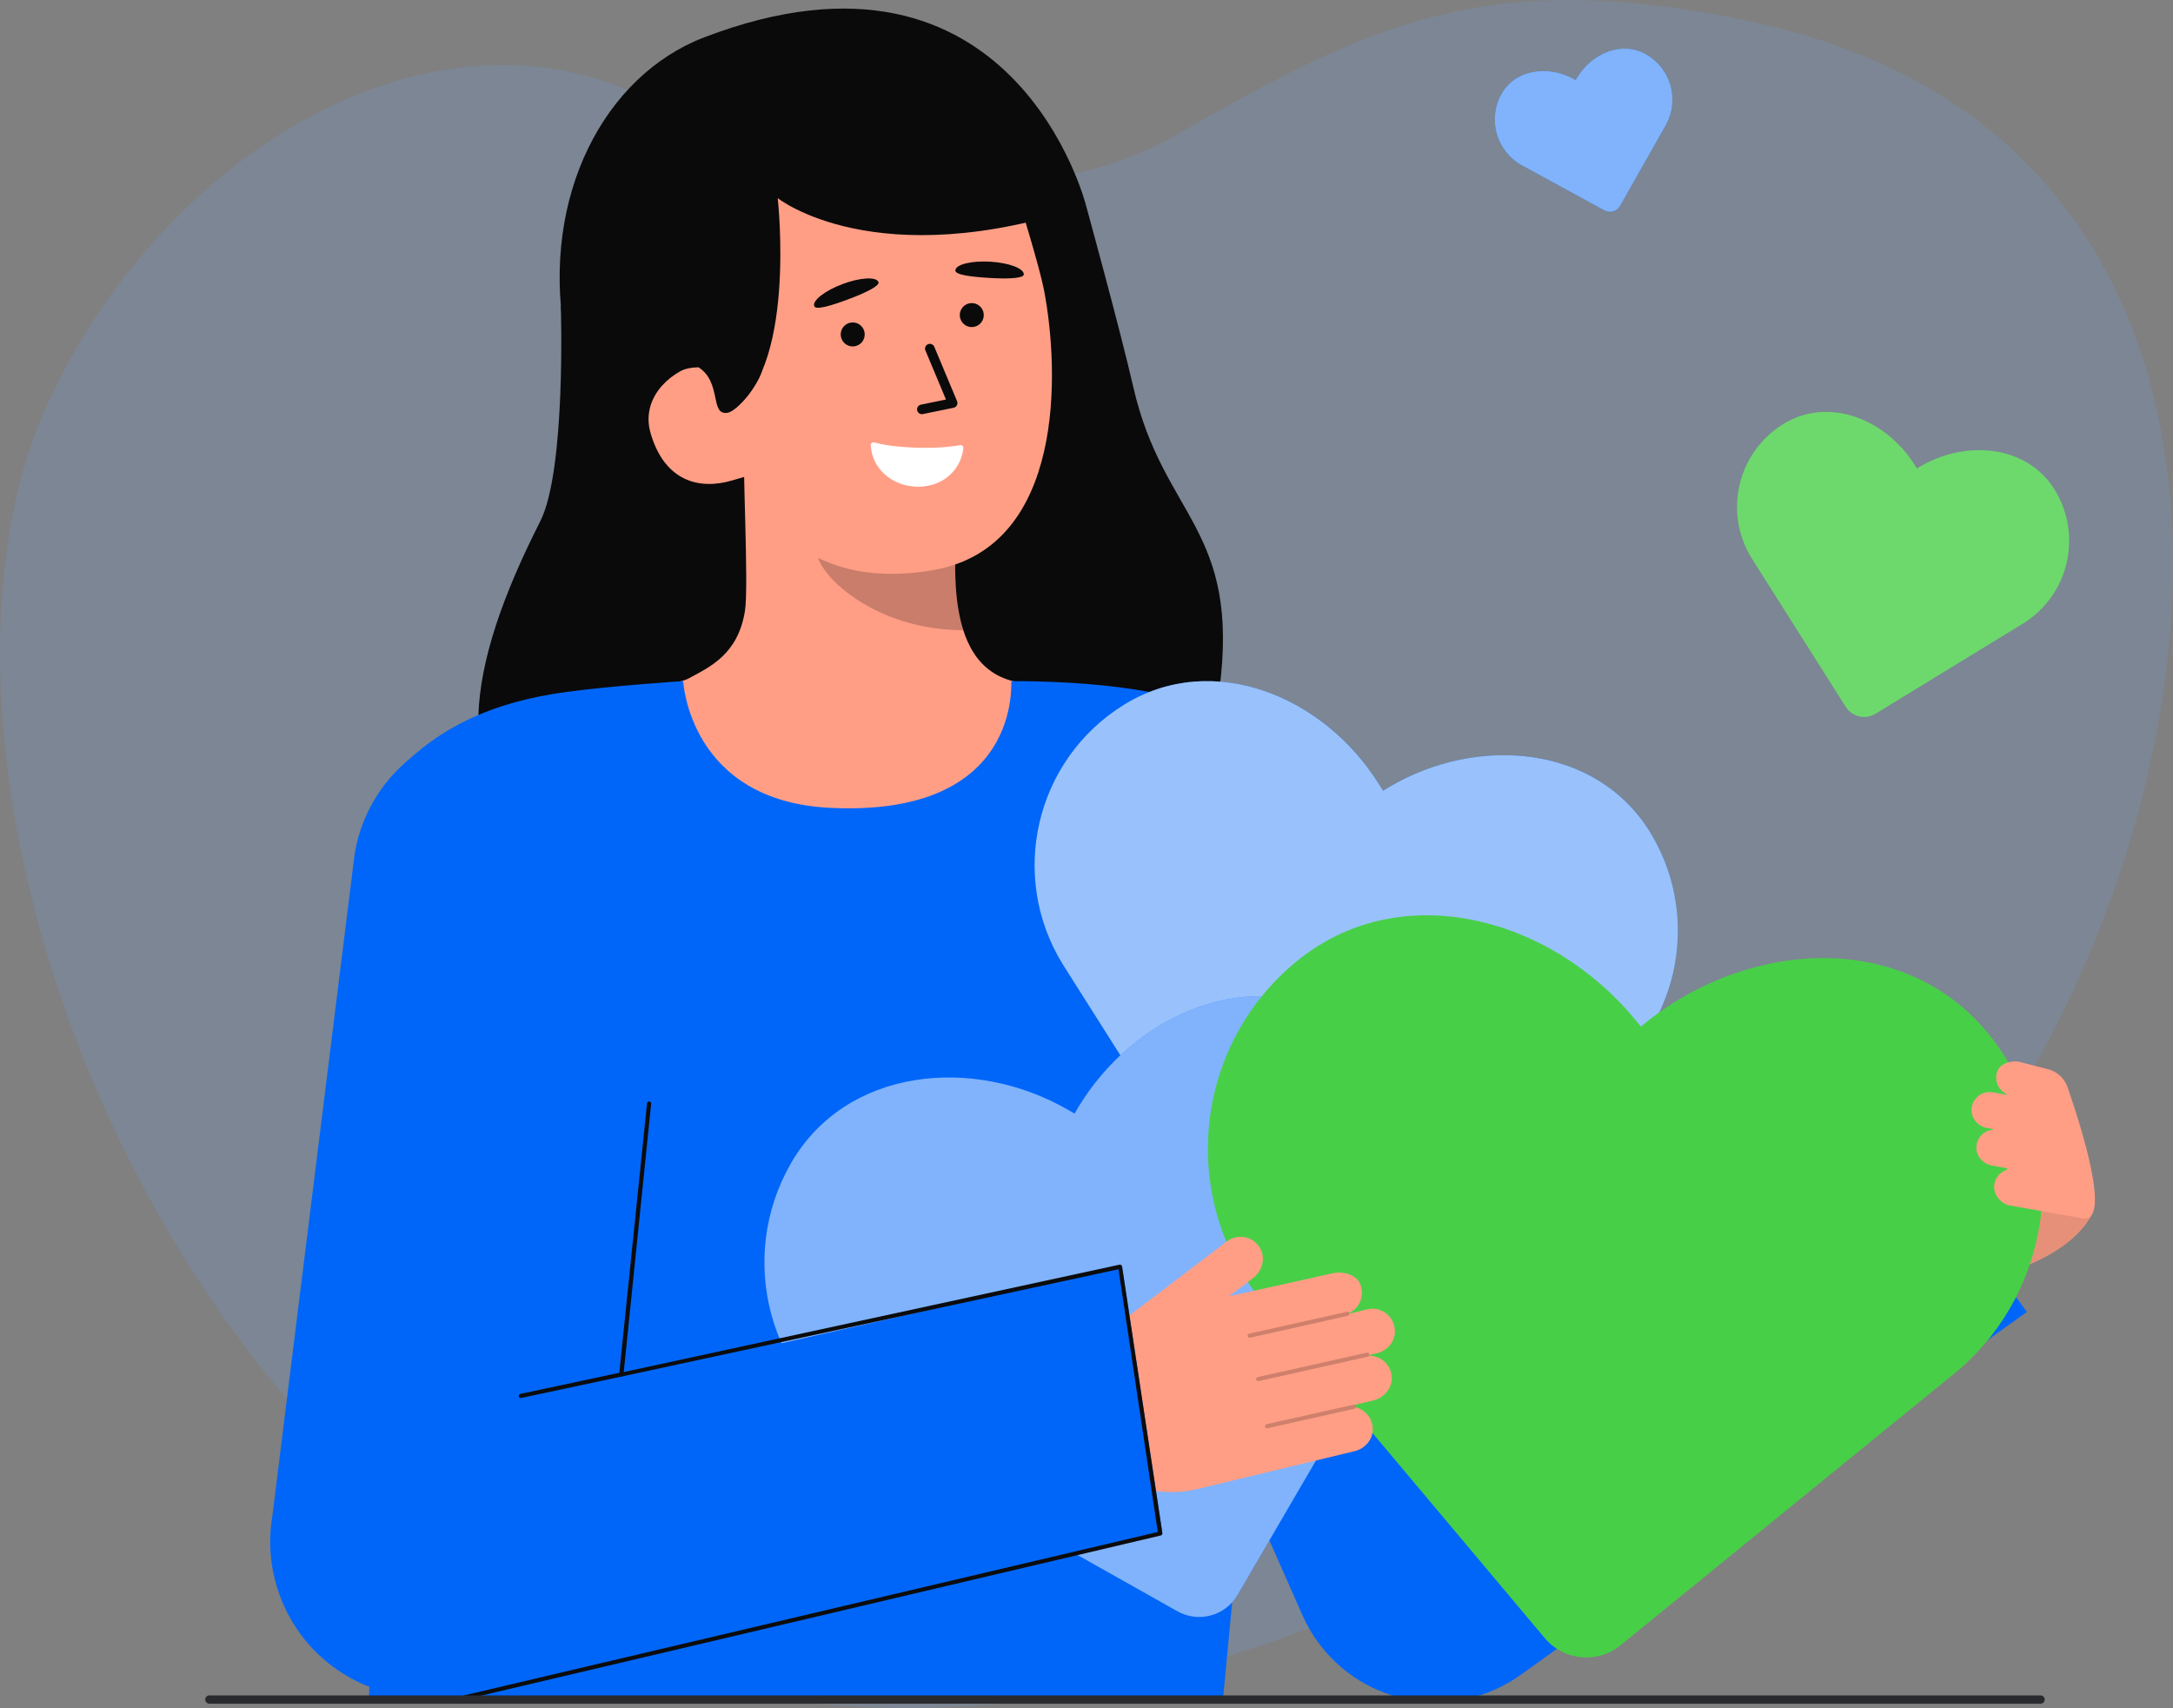 <svg id="Layer_2" data-name="Layer 2" xmlns="http://www.w3.org/2000/svg" viewBox="0 0 523.55 411.531" style="width: 100%; height: 100%;">
  <rect x="0" y="0" width="523.55" height="411.531" fill="#808080" stroke="none"/>
  <g id="Layer_2-2" data-name="Layer 2">
    <g>
      <g>
        <path d="m121.16,383.708c98.272,65.159,239.881,5.659,327.367-73.394,83.967-75.874,124.796-272.893-26.736-305.142-63.098-13.429-91.793.575-138.259,27.243-37.515,21.531-89.061,11.339-126.34-7.959C104.478-2.833,39.513,36.857,11.704,96.711c-34.078,73.349,7.407,219.333,109.456,286.997Z" fill="#fff" opacity=".08"></path>
        <path d="m121.16,383.708c98.272,65.159,239.881,5.659,327.367-73.394,83.967-75.874,124.796-272.893-26.736-305.142-63.098-13.429-91.793.575-138.259,27.243-37.515,21.531-89.061,11.339-126.34-7.959C104.478-2.833,39.513,36.857,11.704,96.711c-34.078,73.349,7.407,219.333,109.456,286.997Z" fill="#0066f9" opacity=".1"></path>
      </g>
      <g>
        <g>
          <path d="m135.121,73.751s1.315,39.463-4.953,51.835c-18.045,35.617-21.964,62.658.746,80.714,22.709,18.056,156.637,6.771,162.835-39.806,5.218-39.213-13.466-41.767-20.666-73.122-3.258-14.187-11.409-43.822-11.409-43.822" fill="#0a0a0a"></path>
          <path id="sk" d="m252.904,166.345c-.229-.03-2.77,42.137-51.756,38.461-33.913-2.54-46.004-38.521-46.781-38.521,3.656-.777,9.813-1.907,11.437-2.774,5.34-2.869,11.947-5.855,13.669-16.225.992-5.977-.691-36.555-.173-42.602l52.056,11.619c-.727,12.772-5.818,42.381,12.025,47.621,2.969.867,6.167,1.664,9.524,2.421Z" fill="#ff9e85"></path>
          <path id="sh" d="m232.085,151.824c-.737-2.354-1.176-4.4-1.566-8.079-.697-6.58-.326-12.628.34-18.791-10.516-1.4-20.612-5.823-28.771-12.605-.967,3.57-6.283,19.168-4.811,22.561,2.782,6.413,15.856,16.915,34.807,16.915Z" fill="#0c0c0c" opacity=".22"></path>
          <path d="m225.293,137.27c-20.541,3.799-40.595-2.629-48.529-29.735l-11.624-24.008c-7.934-27.106-.129-53.248,25.393-60.718h0c25.522-7.47,47.252-.921,55.186,26.185,0,0,4.775,15.486,5.796,20.782,3.85,19.973,4.943,61.73-26.224,67.494Z" fill="#ff9e85"></path>
          <path d="m231.35,107.251c.434-.079.807.288.757.727-.645,5.69-5.449,9.491-11.328,9.283s-10.679-4.32-10.983-10.009c-.024-.454.403-.796.839-.668,1.391.41,4.618,1.125,10.575,1.292,5.117.143,8.635-.352,10.14-.625Z" fill="#fff"></path>
          <path id="e1_eb" d="m246.675,66.104c-.008.905-3.389,1.142-7.946.877-4.557-.266-8.612-.713-8.555-1.839.072-1.422,3.844-2.359,8.4-2.093,4.557.266,8.112,1.631,8.1,3.055Z" fill="#0a0a0a"></path>
          <path d="m145.188,94.251l30.07,5.208c16.954-8.874,12.12-51.727,12.12-51.727,0,0,23.493,18.799,74.296,1.818,0,0-17.298-69.15-92.007-40.551-24.09,9.222-39.186,38.213-33.705,71.337,3.841,23.213,9.226,13.915,9.226,13.915Z" fill="#0a0a0a"></path>
          <path d="m176.302,115.779c-7.756,2.27-16.168.259-19.554-11.425-2.249-7.762,3.577-14.392,11.333-16.662l5.518,4.027,9.372,22.108-6.668,1.952Z" fill="#ff9e85"></path>
          <g>
            <circle id="e1_eye" cx="234.135" cy="75.912" r="2.892" transform="translate(-6.289 23.202) rotate(-5.598)" fill="#0a0a0a"></circle>
            <g id="e1_n">
              <path d="m222.222,99.779c-.583.057-1.125-.334-1.245-.92-.128-.626.275-1.238.902-1.366l6.036-1.235-4.948-11.813c-.246-.59.031-1.267.621-1.514.589-.246,1.267.031,1.514.62l5.49,13.112c.133.319.117.682-.045.988s-.452.523-.791.593l-7.415,1.518c-.04.008-.08.014-.12.018Z" fill="#0a0a0a"></path>
            </g>
            <path id="e1_eb-2" data-name="e1_eb" d="m211.651,67.943c.36.831-2.634,2.419-6.907,4.025-4.272,1.606-8.161,2.843-8.565,1.79-.511-1.329,2.556-3.715,6.829-5.321,4.272-1.606,8.076-1.8,8.643-.494Z" fill="#0a0a0a"></path>
            <circle id="e1_eye-2" data-name="e1_eye" cx="205.447" cy="80.577" r="2.893" transform="translate(-6.88 20.425) rotate(-5.598)" fill="#0a0a0a"></circle>
          </g>
          <path d="m156.879,83.273l.716,11.019c1.839-2.713,4.681-4.752,8.137-5.511.858-.2,1.722-.274,2.571-.286,5.659,3.646,2.673,11.611,6.956,10.963,2.433-.368,7.441-6.686,8.427-10.398.625-2.353-6.338-10.463-6.545-12.889" fill="#0a0a0a"></path>
        </g>
        <path d="m314.399,192.735l63.715,169.413-52.88-14.959,120.265-89.697,42.846,58.588-121.929,87.421c-15.771,11.307-37.722,7.689-49.03-8.082-1.395-1.946-2.563-3.986-3.509-6.089l-.342-.788-73.19-165.541,74.053-30.268Z" fill="#0066f9"></path>
        <path id="b_1_b" d="m200.132,194.643c-34.092-1.607-35.527-30.544-35.527-30.544,0,0-16.892,1.092-28.121,2.611-18.384,2.487-30.512,8.721-40.163,18.372-8.978,8.978-14.444,18.692-8.66,80.711,4.188,44.906,1.24,143.679,1.24,143.679h205.75s12.338-129.465,14.058-149.679c3.283-38.589,16.724-60.34-2.064-80.218-13.625-14.416-48.797-15.476-62.958-15.474-.231,0,2.873,32.73-43.555,30.541Z" fill="#0066f9"></path>
        <g>
          <path d="m397.917,201.088c-12.789-21.599-41.731-24.194-63.33-11.405l-1.37.85-.918-1.479c-13.22-21.339-40.17-32.468-61.509-19.248-21.339,13.22-27.92,41.235-14.701,62.574l43.917,69.377c2.964,4.683,9.137,6.12,13.865,3.228l69.697-42.627c20.433-13.275,26.763-40.302,14.348-61.27Z" fill="#0066f9"></path>
          <path d="m397.917,201.088c-12.789-21.599-41.731-24.194-63.33-11.405l-1.37.85-.918-1.479c-13.22-21.339-40.17-32.468-61.509-19.248-21.339,13.22-27.92,41.235-14.701,62.574l43.917,69.377c2.964,4.683,9.137,6.12,13.865,3.228l69.697-42.627c20.433-13.275,26.763-40.302,14.348-61.27Z" fill="#fff" opacity=".6"></path>
        </g>
        <g>
          <path d="m324.283,245.759c-22.676-13.667-50.853-1.607-64.521,21.069l-.847,1.474-1.592-.915c-22.946-13.209-53.541-10.073-66.75,12.874-13.209,22.946-5.316,52.256,17.63,65.466l75.473,42.479c5.094,2.867,11.546,1.116,14.491-3.933l43.421-74.435c12.341-22.545,4.708-50.811-17.305-64.079Z" fill="#0066f9"></path>
          <path d="m324.283,245.759c-22.676-13.667-50.853-1.607-64.521,21.069l-.847,1.474-1.592-.915c-22.946-13.209-53.541-10.073-66.75,12.874-13.209,22.946-5.316,52.256,17.63,65.466l75.473,42.479c5.094,2.867,11.546,1.116,14.491-3.933l43.421-74.435c12.341-22.545,4.708-50.811-17.305-64.079Z" fill="#fff" opacity=".5"></path>
        </g>
        <path d="m304.511,277.913c.018-.275.255-.486.53-.468.276.018.485.255.468.53l-4.183,66.828c-.016.251-.215.448-.459.467-.023.002-.047.002-.071,0-.276-.018-.485-.255-.468-.53" fill="#0c0c0c"></path>
        <g>
          <path d="m460.484,271.915c.22-3.082,2.976-5.377,6.082-4.991,2.912.362,4.916,3.142,4.707,6.069l-.522,7.3,10.716-19.663c1.316-2.501,4.53-4.729,7.237-3.068,2.277,1.198,6.571.547,8.152,3.556.028.01,8.301,29.304,7.081,31.624h0c-5.178,9.842-22.586,16.405-33.652,15.296l-17.417-1.745,7.615-34.378Z" fill="#ff9e85"></path>
          <g fill="none" opacity=".1">
            <path d="m460.484,271.915c.22-3.082,2.976-5.377,6.082-4.991,2.912.362,4.916,3.142,4.707,6.069l-.522,7.3,10.716-19.663c1.316-2.501,4.53-4.729,7.237-3.068,2.277,1.198,6.571.547,8.152,3.556.028.01,8.301,29.304,7.081,31.624h0c-5.178,9.842-22.586,16.405-33.652,15.296l-17.417-1.745,7.615-34.378Z" fill="#0c0c0c"></path>
          </g>
          <path d="m479.556,249.654c-20.001-25.303-57.301-23.627-82.604-3.626l-1.598,1.318-1.423-1.725c-20.505-24.897-56.737-34.432-81.634-13.927-24.897,20.505-28.457,57.311-7.952,82.208l67.859,80.785c4.58,5.453,12.688,6.221,18.211,1.725l81.414-66.272c23.735-20.419,27.144-55.924,7.728-80.487Z" fill="#48cf48"></path>
          <path d="m480.457,286.031c0-2.325,1.566-3.722,3.23-4.277-.033-.071-.163-.22-.037-.27l-3.646-.646c-2.204-.391-3.944-2.304-3.825-4.539.123-2.318,1.969-4.018,4.121-4.131-.025-.035-.017-.084-.03-.126l-1.498-.266c-2.073-.368-3.725-2.106-3.755-4.212-.04-2.833,2.47-4.859,5.115-4.39l3.458.613c0-.019-.016-.033-.012-.052.002-.024.029-.037.036-.06-1.833-.771-2.961-2.725-2.599-4.765.279-2.537,3.275-3.48,5.511-3.084l6.946,1.795c2.178.563,3.925,2.178,4.663,4.303,3.143,9.049,10.789,32.881,3.654,31.617l-17.566-3.112c-2.027-.359-3.763-2.338-3.763-4.397Z" fill="#ff9e85"></path>
        </g>
        <g>
          <path d="m268.329,319.794l27.283-20.707c2.512-1.906,6.15-1.287,7.869,1.44,1.524,2.418.736,5.636-1.54,7.364l-5.85,4.44,24.806-5.518c2.747-.662,6.542.284,7.081,3.414.602,2.502-.64,5.013-2.85,6.114.009.026.027.048.03.076.005.021,0,.042.001.063l4.236-1.02c3.267-.787,6.556,1.567,6.69,5.119.099,2.601-1.818,4.855-4.348,5.465l-1.803.434c-.012.058-.033.113-.064.163,2.58-.022,4.918,1.808,5.385,4.503.495,2.857-1.506,5.564-4.325,6.243l-4.478,1.078c.144.06.261.179.302.344.021.097.005.19-.027.277,2.219.601,3.976,2.587,4.016,5.211.039,2.554-1.869,4.732-4.352,5.33l-37.781,9.098c-10.812,2.604-22.123-1.613-28.591-10.66h0c-5.669-7.929-4.002-18.928,3.762-24.821l4.546-3.451Z" fill="#ff9e85"></path>
          <g fill="none" opacity=".2">
            <path d="m300.601,321.924c.065.263.329.427.595.367l23.584-5.278c.269-.06.439-.328.379-.597-.036-.258-.328-.439-.597-.379l-23.584,5.278c-.269.06-.439.328-.379.597l.003.011Z" fill="#0c0c0c"></path>
          </g>
          <g fill="none" opacity=".2">
            <path d="m302.641,332.39c.065.263.329.427.595.367l26.319-5.89c.269-.06.439-.328.379-.597-.057-.246-.328-.439-.597-.379l-26.319,5.89c-.269.06-.439.328-.379.597l.003.011Z" fill="#0c0c0c"></path>
          </g>
          <g fill="none" opacity=".2">
            <path d="m304.786,343.737c.065.263.329.427.595.367l20.995-4.698c.269-.06.439-.328.379-.597-.066-.271-.328-.439-.597-.379l-20.995,4.698c-.269.06-.439.328-.379.597l.003.011Z" fill="#0c0c0c"></path>
          </g>
        </g>
        <path id="b_4_b" d="m280.044,369.339l-173.387,39.415c-1.356.147-2.712.22-4.061.22-10.264,0-20.15-4.216-27.274-11.767-8.061-8.545-11.652-20.372-9.703-31.955l19.842-159.603c3.437-20.423,22.775-34.19,43.202-30.759,20.423,3.436,34.195,22.778,30.759,43.202l-9.555,114.235,120.464-27.261,9.714,64.273Z" fill="#0066f9"></path>
        <g id="b_4_st">
          <path d="m125.49,336.819c-.244,0-.457-.178-.494-.426-.041-.273.147-.527.42-.568l24.161-5.159c.283-.043.528.147.569.42.041.273-.147.527-.42.568l-24.161,5.159c-.025.004-.05.006-.075.006Z" fill="#0c0c0c"></path>
        </g>
        <g id="b_4_st-2" data-name="b_4_st">
          <path d="m111.859,409.473c-.248,0-.462-.184-.495-.436-.036-.273.157-.524.431-.561l167.161-39.371-9.471-63.301-119.745,25.851c-.158.019-.315-.035-.425-.148-.11-.114-.16-.274-.134-.431l6.716-65.27c.045-.272.298-.461.576-.41.272.046.456.304.41.576l-6.604,64.602,119.434-25.87c.13-.037.269-.017.385.051s.2.18.233.311l9.714,64.273c.066.263-.091.532-.353.604l-167.767,39.527c-.022.003-.044.004-.065.004Z" fill="#0c0c0c"></path>
        </g>
        <g>
          <path d="m495.251,118.335c-6.602-11.15-21.543-12.49-32.694-5.888l-.707.439-.474-.764c-6.825-11.016-20.738-16.761-31.753-9.937-11.016,6.825-14.414,21.287-7.589,32.303l22.672,35.815c1.53,2.417,4.717,3.159,7.158,1.667l35.98-22.006c10.549-6.853,13.816-20.806,7.407-31.63Z" fill="#48cf48"></path>
          <path d="m495.251,118.335c-6.602-11.15-21.543-12.49-32.694-5.888l-.707.439-.474-.764c-6.825-11.016-20.738-16.761-31.753-9.937-11.016,6.825-14.414,21.287-7.589,32.303l22.672,35.815c1.53,2.417,4.717,3.159,7.158,1.667l35.98-22.006c10.549-6.853,13.816-20.806,7.407-31.63Z" fill="#fff" opacity=".2"></path>
        </g>
        <g>
          <path d="m396.715,13.166c-5.995-3.509-13.346-.25-16.855,5.745l-.217.39-.421-.235c-6.064-3.388-14.08-2.461-17.468,3.603-3.388,6.064-1.218,13.727,4.846,17.115l19.943,10.889c1.346.735,3.033.254,3.788-1.081l11.139-19.674c3.161-5.956,1.063-13.346-4.756-16.752Z" fill="#0066f9"></path>
          <path d="m396.715,13.166c-5.995-3.509-13.346-.25-16.855,5.745l-.217.39-.421-.235c-6.064-3.388-14.08-2.461-17.468,3.603-3.388,6.064-1.218,13.727,4.846,17.115l19.943,10.889c1.346.735,3.033.254,3.788-1.081l11.139-19.674c3.161-5.956,1.063-13.346-4.756-16.752Z" fill="#fff" opacity=".5"></path>
        </g>
      </g>
      <path d="m491.642,410.473H50.444c-.552,0-1-.448-1-1s.448-1,1-1h441.198c.552,0,1,.448,1,1s-.448,1-1,1Z" fill="#292a2e"></path>
    </g>
  </g>
</svg>